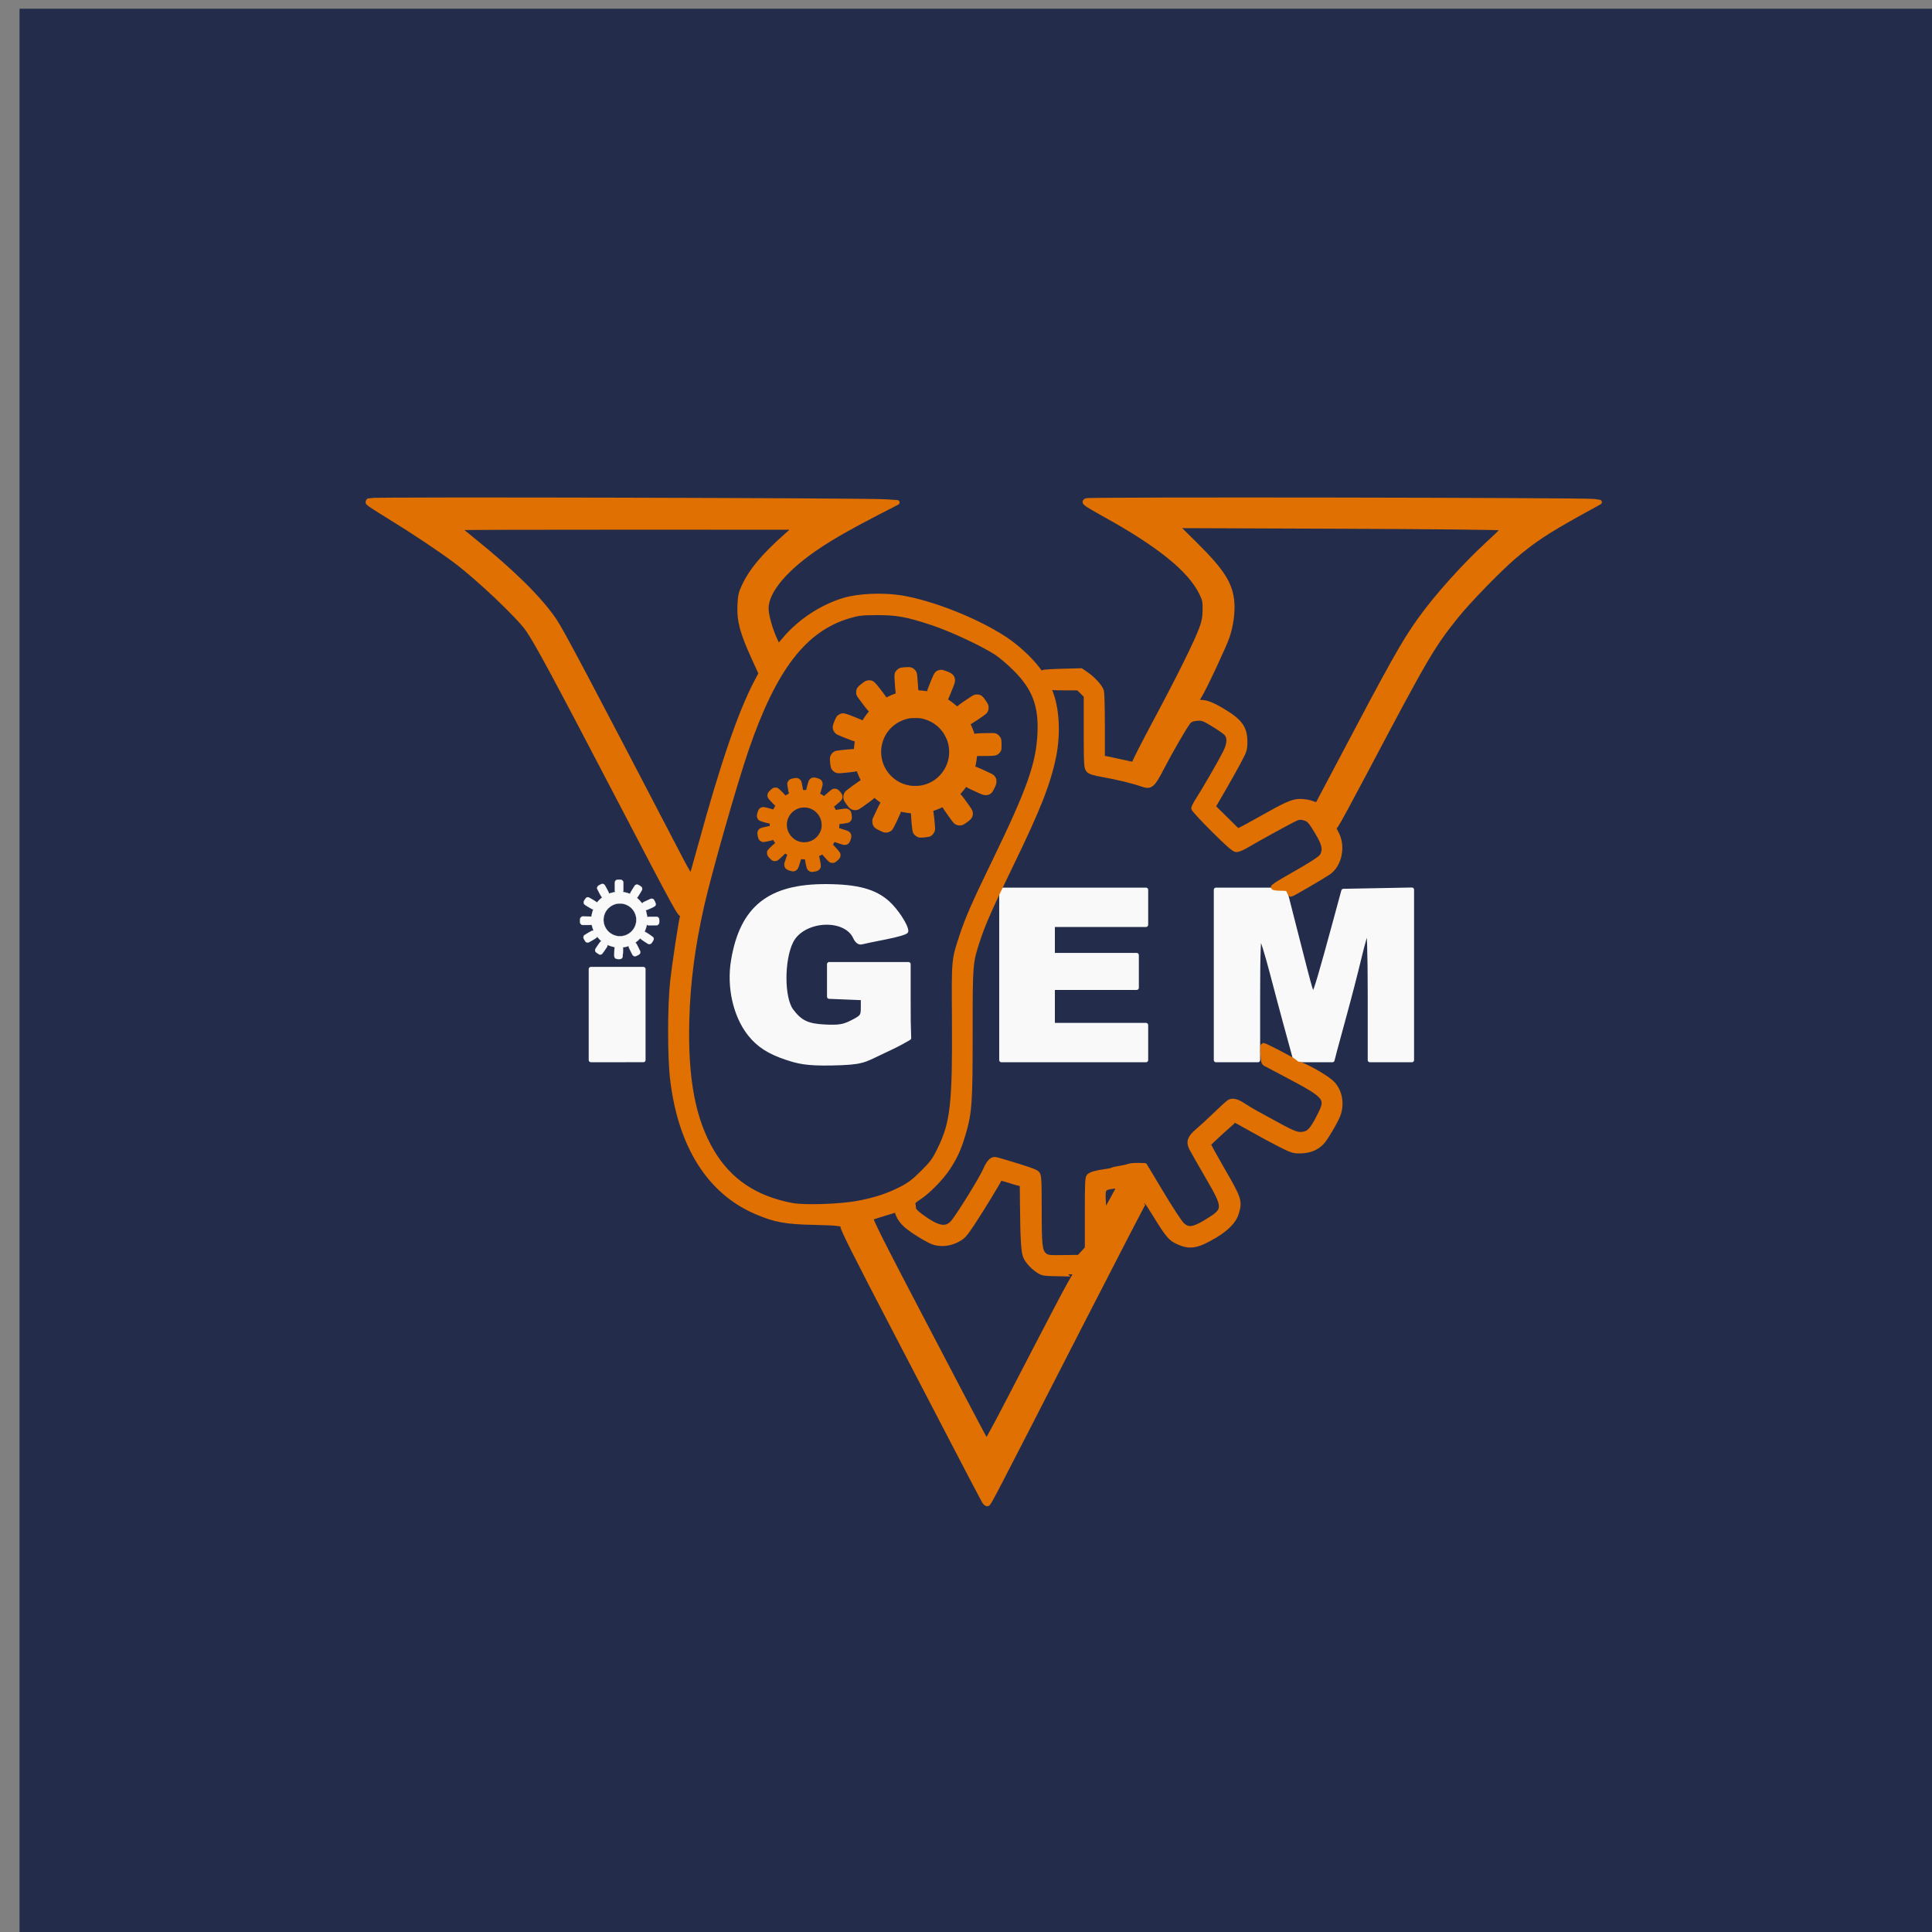 <?xml version="1.0" encoding="UTF-8"?>
<svg width="105.83mm" height="105.83mm" version="1.1" viewBox="0 0 105.83 105.83" xmlns="http://www.w3.org/2000/svg" xmlns:cc="http://creativecommons.org/ns#" xmlns:dc="http://purl.org/dc/elements/1.1/" xmlns:rdf="http://www.w3.org/1999/02/22-rdf-syntax-ns#">
 <rect x="0" y="0" width="105.83" height="105.83" fill="#808080" stroke="none"/>
 <g transform="translate(139.37 36.071)">
  <rect x="-138.3" y="-35.594" width="105.83" height="105.83" fill="#232d4b" stroke-width="1.694" style="paint-order:markers stroke fill"/>
  <g transform="translate(-2422.9,-12.013)" enable-background="new" opacity=".97" stroke-linecap="round" stroke-linejoin="round">
   <g transform="translate(78.052)" fill="#fff" stroke="#fff">
    <g transform="matrix(.478 0 0 .478 2209.2 -42.334)" opacity="1" stroke-width=".5">
     <path d="m59.928 154.5v-5.212l6.014-3.8e-4v10.423l-6.014 1e-3z" opacity="1"/>
     <path d="m82.382 159.46c-2.013-0.664-3.234-1.448-4.251-2.733-1.655-2.089-2.398-5.377-1.898-8.396 1.004-6.066 4.167-8.579 10.736-8.532 3.51 0.025 5.495 0.568 6.979 1.909 0.974 0.88 2.108 2.619 2.108 3.234 0 0.133-1.052 0.445-2.339 0.694-1.286 0.249-2.529 0.508-2.762 0.575-0.264 0.076-0.538-0.13-0.73-0.551-1.138-2.497-6.064-2.179-7.361 0.476-1.049 2.148-1.029 6.49 0.037 7.918 1.005 1.346 1.847 1.745 3.879 1.838 1.597 0.073 2.129-0.017 3.127-0.53 1.122-0.576 1.203-0.69 1.203-1.687v-1.069l-3.875-0.157v-3.718h9.087v4.101c0 2.383 4e-3 2.75 0.061 4.356-1.195 0.702-1.509 0.837-3.136 1.61-2.108 1.002-2.185 1.217-5.745 1.288-2.942 0.059-3.888-0.221-5.122-0.628z" opacity="1"/>
     <path d="m106.97 149.96v-9.755h16.571v4.009h-10.691v3.474h9.622v3.742h-9.622v4.276h10.691v4.009h-16.571z" opacity="1"/>
     <path d="m131.56 149.96v-9.755l7.884 2e-3 1.313 5.144c1.799 7.051 1.776 6.974 2.027 6.713 0.219-0.229 0.794-2.176 2.514-8.518l0.87-3.207 7.843-0.148v19.525h-4.811v-7.671c0-4.456-0.099-7.564-0.236-7.417-0.13 0.14-0.566 1.637-0.97 3.328-0.403 1.69-1.133 4.517-1.62 6.281s-1.018 3.718-1.179 4.343l-0.292 1.136h-4.235l-0.307-1.136c-0.169-0.625-0.539-1.978-0.823-3.007s-0.984-3.661-1.557-5.849c-0.572-2.188-1.168-4.106-1.325-4.263-0.202-0.202-0.285 1.838-0.285 6.985v7.27h-4.811z" opacity="1"/>
    </g>
    <path d="m2239.3 28.471c-0.069-0.004-0.101-0.016-0.133-0.053-0.036-0.04-0.042-0.06-0.042-0.143-1e-4 -0.157 0.012-0.411 0.02-0.431 0.01-0.015 0.01-0.02 0-0.021 0 0-0.038-9e-3 -0.077-0.017-0.078-0.017-0.195-0.054-0.263-0.084l-0.045-0.02-0.01 0.041c0 0.023-0.01 0.047-0.011 0.055 0 0.007-0.064 0.097-0.135 0.199-0.135 0.197-0.148 0.212-0.201 0.228-0.036 0.011-0.062 0.01-0.096 0-0.03-0.011-0.165-0.102-0.191-0.129-0.039-0.042-0.052-0.115-0.028-0.167 0.014-0.031 0.237-0.359 0.264-0.388 0.01-0.011 0.028-0.025 0.041-0.033l0.024-0.014-0.077-0.075c-0.043-0.041-0.095-0.097-0.117-0.124l-0.039-0.048-0.012 0.027c-0.01 0.015-0.02 0.036-0.031 0.046-0.021 0.021-0.391 0.237-0.426 0.248-0.033 0.011-0.093 0.005-0.122-0.013-0.037-0.021-0.055-0.045-0.102-0.126-0.052-0.09-0.057-0.106-0.054-0.154 0.01-0.044 0.016-0.074 0.044-0.102 0.011-0.011 0.103-0.067 0.204-0.125 0.239-0.137 0.215-0.126 0.266-0.126l0.043-1.17e-4 -0.01-0.02c-0.024-0.056-0.05-0.136-0.07-0.212-0.018-0.074-0.023-0.084-0.032-0.082-0.01 0-0.124 0.004-0.262 0.004l-0.252 1.94e-4 -0.028-0.015c-0.036-0.019-0.061-0.045-0.077-0.081-0.012-0.026-0.013-0.035-0.013-0.136 0-0.091 0-0.111 0.01-0.133 0.016-0.039 0.045-0.071 0.082-0.089l0.032-0.016 0.232 0.004c0.127 0 0.24 0.004 0.25 0.005 0.021 0.004 0.019 0.009 0.033-0.083 0.012-0.075 0.041-0.19 0.067-0.261l0.02-0.055h-0.019c-0.034 0-0.064-0.015-0.254-0.13-0.202-0.121-0.225-0.14-0.243-0.191-0.01-0.031-0.012-0.063-0.01-0.095 0.01-0.037 0.1-0.182 0.128-0.207 0.04-0.035 0.094-0.047 0.145-0.033 0.012 0.004 0.11 0.058 0.216 0.122 0.145 0.087 0.199 0.122 0.215 0.141l0.022 0.025 0.042-0.05c0.054-0.064 0.143-0.153 0.202-0.199l0.045-0.037-0.03-0.028c-0.026-0.025-0.044-0.053-0.133-0.221-0.105-0.195-0.118-0.225-0.118-0.263 0-0.034 0.021-0.083 0.048-0.109 0.031-0.03 0.178-0.109 0.218-0.116 0.06-0.011 0.126 0.017 0.16 0.07 0.026 0.04 0.207 0.378 0.216 0.404 0.01 0.011 0.01 0.029 0.01 0.039l2e-4 0.018 0.086-0.028c0.048-0.016 0.126-0.036 0.174-0.045l0.088-0.018-0.03-0.052v-0.242c0-0.215 0-0.245 0.01-0.271 0.013-0.037 0.05-0.078 0.089-0.095 0.028-0.012 0.036-0.013 0.137-0.013 0.104 0 0.108 3.12e-4 0.138 0.014 0.039 0.018 0.066 0.045 0.083 0.082l0.013 0.029v0.495l-0.014 0.026-0.015 0.026 0.074 0.013c0.082 0.015 0.204 0.048 0.271 0.074 0.024 0.009 0.045 0.017 0.046 0.017 0 0 0.01-7e-3 0.01-0.016 1e-4 -0.025 0.019-0.06 0.135-0.25 0.116-0.19 0.137-0.218 0.185-0.234 0.038-0.013 0.084-0.012 0.118 0.004 0.043 0.02 0.159 0.093 0.178 0.112 0.037 0.037 0.054 0.103 0.04 0.154-0.01 0.035-0.234 0.403-0.261 0.427-0.012 0.011-0.023 0.022-0.023 0.023 0 0 0.024 0.024 0.055 0.05 0.06 0.053 0.143 0.141 0.195 0.209l0.034 0.044 0.033-0.032c0.031-0.031 0.041-0.037 0.241-0.128 0.206-0.095 0.21-0.096 0.249-0.096 0.032-1.17e-4 0.045 0.004 0.072 0.016 0.018 0.009 0.04 0.025 0.049 0.036 0.01 0.011 0.035 0.06 0.058 0.108 0.034 0.073 0.042 0.094 0.044 0.123 0.01 0.051-0.011 0.088-0.046 0.123-0.026 0.026-0.049 0.037-0.231 0.121-0.132 0.06-0.214 0.094-0.236 0.099-0.026 0.005-0.034 0.008-0.031 0.015 0.025 0.065 0.061 0.224 0.072 0.312 0.01 0.048 0.01 0.056 0.015 0.053 0.04-0.017 0.07-0.019 0.297-0.019h0.232l0.029 0.014c0.038 0.019 0.072 0.058 0.083 0.095 0.012 0.041 0.012 0.218 0 0.254-0.012 0.034-0.04 0.066-0.077 0.087l-0.031 0.017-0.232 0.004c-0.245 0.004-0.266 0.004-0.306-0.021l-0.023-0.014-0.01 0.044c-0.022 0.099-0.062 0.223-0.098 0.303-0.01 0.021-0.018 0.041-0.018 0.044 0 0.004 0.01 0.005 0.019 0.005 0.01 7.8e-5 0.029 0.005 0.042 0.011 0.041 0.019 0.378 0.248 0.4 0.272 0.036 0.04 0.049 0.09 0.036 0.141-0.01 0.029-0.09 0.164-0.123 0.199-0.035 0.038-0.106 0.058-0.158 0.044-0.015-0.004-0.098-0.055-0.219-0.136-0.17-0.113-0.197-0.133-0.213-0.158l-0.019-0.028-0.039 0.041c-0.055 0.058-0.106 0.104-0.176 0.158-0.053 0.041-0.059 0.047-0.05 0.052 0.01 0.004 0.022 0.018 0.036 0.032 0.021 0.021 0.043 0.062 0.127 0.234l0.102 0.208v0.039c0 0.049-0.021 0.092-0.055 0.121-0.013 0.011-0.062 0.038-0.108 0.061-0.084 0.041-0.085 0.041-0.13 0.041-0.04 0-0.049-0.004-0.075-0.017-0.017-0.009-0.037-0.024-0.044-0.034-0.01-0.009-0.06-0.109-0.116-0.221-0.099-0.198-0.102-0.205-0.105-0.245-0.01-0.035-0.01-0.041-0.012-0.038-0.05 0.019-0.215 0.059-0.282 0.068-0.029 0.004-0.03 0.004-0.026 0.019 0.01 0.017 0.01 0.283-0.01 0.416 0 0.103-0.012 0.127-0.049 0.164-0.046 0.045-0.091 0.053-0.245 0.043zm0.256-1.252c0.385-0.051 0.693-0.345 0.765-0.729 0.015-0.079 0.015-0.243 0-0.322-0.069-0.367-0.347-0.648-0.717-0.722-0.092-0.018-0.245-0.018-0.337-7.8e-5 -0.353 0.071-0.633 0.343-0.708 0.69-0.044 0.205-0.019 0.411 0.077 0.598 0.139 0.275 0.397 0.452 0.712 0.49 0.043 0.005 0.153 0.004 0.208-0.005z" opacity="1" stroke-width=".011"/>
   </g>
   <g transform="translate(78.052)" fill="#e57200" stroke="#e57200" stroke-width=".265">
    <path d="m2255.8 21.673c-0.054-0.019-0.154-0.104-0.179-0.151-0.01-0.018-0.024-0.077-0.033-0.131-0.028-0.162-0.075-0.698-0.078-0.865v-0.155l-0.073-0.006c-0.205-0.018-0.315-0.033-0.469-0.065-0.265-0.054-0.237-0.057-0.254 0.025-0.015 0.074-0.046 0.149-0.187 0.452-0.153 0.327-0.244 0.502-0.281 0.541-0.083 0.087-0.216 0.122-0.33 0.086-0.102-0.032-0.371-0.168-0.42-0.212-0.073-0.066-0.1-0.132-0.1-0.245v-0.096l0.129-0.277c0.174-0.374 0.279-0.582 0.327-0.648 0.034-0.046 0.037-0.057 0.023-0.065-0.039-0.022-0.203-0.144-0.302-0.224-0.233-0.189-0.218-0.179-0.232-0.156-0.048 0.08-0.106 0.132-0.364 0.319-0.316 0.23-0.462 0.33-0.533 0.367-0.042 0.021-0.062 0.024-0.136 0.02-0.144-0.009-0.208-0.057-0.364-0.278-0.117-0.165-0.136-0.207-0.136-0.297 0-0.107 0.032-0.186 0.099-0.25 0.062-0.058 0.549-0.416 0.701-0.516 0.057-0.037 0.122-0.074 0.144-0.081 0.022-0.007 0.039-0.019 0.039-0.028 0-0.008-0.038-0.093-0.083-0.188-0.046-0.096-0.11-0.247-0.143-0.336-0.033-0.089-0.067-0.165-0.075-0.168-0.01-0.004-0.044 0-0.08 0.012-0.076 0.021-0.232 0.042-0.611 0.081-0.362 0.037-0.432 0.037-0.508 0-0.071-0.035-0.156-0.127-0.172-0.186-0.022-0.083-0.046-0.278-0.049-0.39 0-0.101 0-0.12 0.028-0.175 0.039-0.083 0.076-0.125 0.144-0.162 0.048-0.026 0.086-0.034 0.253-0.053 0.361-0.041 0.67-0.068 0.774-0.068l0.103-3.9e-5 0.01-0.088c0.013-0.169 0.042-0.427 0.056-0.502l0.014-0.075-0.078-0.008c-0.092-9e-3 -0.171-0.037-0.643-0.226-0.341-0.137-0.356-0.144-0.406-0.197-0.064-0.068-0.089-0.121-0.098-0.199-0.01-0.071 0.01-0.129 0.061-0.27 0.057-0.146 0.113-0.256 0.148-0.293 0.016-0.017 0.06-0.047 0.097-0.065 0.131-0.065 0.176-0.054 0.777 0.187 0.322 0.129 0.348 0.142 0.409 0.19 0.023 0.019 0.044 0.032 0.046 0.029 0-0.004 0.031-0.051 0.064-0.106 0.096-0.162 0.24-0.361 0.362-0.5 0.037-0.042 0.068-0.083 0.068-0.09 0-7e-3 -0.022-0.026-0.049-0.042-0.027-0.016-0.066-0.048-0.088-0.072-0.093-0.104-0.533-0.684-0.585-0.772-0.026-0.043-0.03-0.064-0.029-0.136 0-0.151 0.036-0.204 0.242-0.363 0.19-0.147 0.215-0.16 0.323-0.166 0.167-9e-3 0.205 0.024 0.549 0.467 0.252 0.325 0.311 0.41 0.327 0.469 0.01 0.025 0.017 0.045 0.022 0.045 0.01 0 0.073-0.032 0.149-0.071 0.161-0.082 0.356-0.166 0.486-0.208l0.091-0.029-0.01-0.035c-0.024-0.114-0.054-0.444-0.074-0.831-0.014-0.273-0.01-0.309 0.078-0.4 0.092-0.098 0.154-0.116 0.46-0.128 0.194-0.008 0.233 0 0.321 0.082 0.073 0.065 0.1 0.121 0.113 0.231 0.012 0.094 0.069 0.857 0.069 0.916v0.03l0.138 0.008c0.162 0.009 0.381 0.036 0.481 0.059 0.039 9e-3 0.076 0.016 0.081 0.016 0.01 0 0.013-0.027 0.018-0.059 0-0.033 0.024-0.105 0.045-0.161 0.075-0.206 0.246-0.625 0.305-0.748 0.067-0.138 0.097-0.17 0.197-0.208 0.107-0.041 0.171-0.029 0.446 0.081 0.185 0.074 0.267 0.157 0.291 0.291 0.016 0.093 0.01 0.142-0.153 0.532-0.177 0.445-0.205 0.508-0.244 0.557-0.019 0.024-0.032 0.047-0.029 0.052 0.01 0.005 0.05 0.036 0.105 0.069 0.13 0.078 0.317 0.22 0.472 0.356 0.068 0.06 0.127 0.108 0.132 0.108 0.01 0 0.011-0.011 0.015-0.025 0.018-0.07 0.158-0.178 0.635-0.494 0.294-0.194 0.296-0.196 0.401-0.196 0.155 0 0.217 0.045 0.374 0.276 0.121 0.179 0.135 0.21 0.135 0.316 3e-4 0.101-0.032 0.178-0.099 0.239-0.112 0.102-0.803 0.559-0.87 0.576-0.031 0.008-0.048 0.018-0.048 0.03 0 0.01 0.03 0.082 0.067 0.16 0.067 0.141 0.16 0.384 0.199 0.518 0.011 0.039 0.026 0.071 0.033 0.071 0.01 0 0.04-0.011 0.074-0.023 0.081-0.031 0.27-0.043 0.736-0.047 0.364-0.004 0.368-0.004 0.421 0.023 0.071 0.035 0.149 0.123 0.174 0.197 0.017 0.048 0.02 0.101 0.021 0.291 4e-4 0.221-3e-4 0.234-0.025 0.28-0.032 0.06-0.102 0.129-0.157 0.155-0.068 0.032-0.201 0.041-0.684 0.043l-0.46 0.004-0.01 0.062c-0.024 0.232-0.046 0.386-0.075 0.524-0.054 0.258-0.056 0.229 0.013 0.238 0.076 0.01 0.148 0.037 0.424 0.162 0.357 0.161 0.551 0.256 0.591 0.291 0.021 0.018 0.052 0.058 0.07 0.09 0.03 0.051 0.033 0.069 0.033 0.15 1e-4 0.11-0.01 0.141-0.114 0.351-0.084 0.171-0.114 0.207-0.213 0.253-0.042 0.019-0.067 0.023-0.142 0.019-0.083-0.004-0.106-0.011-0.261-0.079-0.411-0.181-0.67-0.306-0.741-0.36-0.041-0.031-0.077-0.056-0.081-0.056-0.01-1.95e-4 -0.039 0.044-0.079 0.098-0.102 0.143-0.182 0.242-0.301 0.373-0.058 0.064-0.105 0.12-0.105 0.125 0 0.005 0.021 0.018 0.044 0.028 0.06 0.026 0.127 0.102 0.302 0.342 0.37 0.508 0.4 0.557 0.4 0.667 1e-4 0.104-0.028 0.17-0.101 0.242-0.079 0.077-0.325 0.25-0.382 0.268-0.079 0.025-0.171 0.018-0.246-0.018-0.083-0.039-0.1-0.058-0.318-0.36-0.299-0.414-0.364-0.514-0.379-0.581-0.01-0.034-0.017-0.065-0.021-0.069-0.01-0.005-0.06 0.018-0.125 0.049-0.152 0.075-0.308 0.138-0.483 0.194-0.116 0.037-0.138 0.048-0.132 0.064 0.037 0.088 0.129 0.954 0.115 1.083-0.014 0.119-0.118 0.247-0.226 0.276-0.066 0.018-0.316 0.044-0.41 0.043-0.043-3.12e-4 -0.101-0.008-0.127-0.018zm0.093-2.564c0.672-0.101 1.223-0.509 1.52-1.127 0.219-0.456 0.252-0.992 0.09-1.484-0.046-0.142-0.177-0.399-0.264-0.52-0.302-0.42-0.734-0.7-1.25-0.81-0.102-0.022-0.154-0.025-0.373-0.026-0.225-3.12e-4 -0.269 0.004-0.384 0.026-0.716 0.148-1.285 0.644-1.513 1.319-0.201 0.595-0.116 1.238 0.234 1.758 0.317 0.47 0.799 0.775 1.364 0.863 0.138 0.021 0.436 0.022 0.576 0z" opacity="1"/>
    <path d="m2249.9 23.565c-0.032-0.014-0.081-0.058-0.095-0.085-0.019-0.036-0.105-0.444-0.115-0.543v-0.052l-0.184-0.005c-0.101-0.004-0.199-0.007-0.217-0.011l-0.032-0.006-0.01 0.051c-0.01 0.05-0.142 0.473-0.174 0.535-0.017 0.035-0.071 0.076-0.115 0.088-0.043 0.012-0.089 0.004-0.188-0.029-0.153-0.052-0.192-0.089-0.198-0.19-0.01-0.056 0-0.065 0.074-0.285 0.076-0.224 0.098-0.279 0.121-0.305 0.011-0.012 0.01-0.016-0.03-0.036-0.063-0.034-0.191-0.113-0.238-0.148l-0.042-0.031-0.013 0.032c-0.01 0.022-0.045 0.062-0.122 0.134-0.149 0.14-0.272 0.251-0.302 0.272-0.037 0.026-0.09 0.036-0.141 0.025-0.039-0.008-0.048-0.015-0.131-0.099-0.05-0.051-0.096-0.106-0.106-0.126-0.02-0.041-0.023-0.113-0.01-0.153 0.019-0.044 0.384-0.385 0.451-0.42 0.01-0.005 0.018-0.013 0.018-0.017 0-0.004-0.024-0.046-0.053-0.094-0.054-0.088-0.139-0.249-0.139-0.265 0-0.012-0.01-0.012-0.041 0.008-0.036 0.018-0.459 0.116-0.538 0.124-0.076 0.008-0.146-0.028-0.179-0.093-0.021-0.04-0.056-0.205-0.056-0.259 0-0.081 0.05-0.145 0.13-0.168 0.105-0.03 0.498-0.116 0.532-0.116 0.017 0 0.017-0.004 0.017-0.182l-1e-4 -0.182h-0.054c-0.078 0-0.517-0.121-0.576-0.157-0.038-0.023-0.073-0.089-0.073-0.136-1e-4 -0.078 0.052-0.252 0.089-0.297 0.013-0.016 0.039-0.035 0.058-0.045 0.062-0.03 0.093-0.025 0.418 0.064 0.172 0.047 0.204 0.058 0.234 0.079l0.022 0.016 0.061-0.121c0.034-0.067 0.086-0.16 0.117-0.208 0.031-0.048 0.056-0.088 0.056-0.089 0 0-0.012-0.005-0.025-0.009-0.03-0.007-0.107-0.079-0.292-0.274-0.136-0.144-0.162-0.181-0.162-0.237-2e-4 -0.069 0.012-0.091 0.106-0.185 0.097-0.096 0.122-0.113 0.179-0.12 0.083-0.01 0.091-0.004 0.299 0.204 0.128 0.129 0.197 0.205 0.214 0.235l0.026 0.045 0.057-0.039c0.075-0.05 0.218-0.133 0.274-0.158 0.039-0.017 0.043-0.022 0.039-0.037-0.026-0.085-0.096-0.444-0.105-0.545-0.01-0.063 0.01-0.094 0.041-0.138 0.034-0.04 0.073-0.055 0.198-0.078 0.099-0.018 0.119-0.02 0.15-0.012 0.046 0.012 0.091 0.043 0.113 0.078 0.018 0.029 0.048 0.165 0.087 0.391 0.014 0.079 0.027 0.154 0.03 0.166v0.022h0.197l0.197-0.004 0.01-0.06c0.01-0.058 0.057-0.26 0.116-0.448 0.025-0.081 0.032-0.096 0.063-0.125 0.057-0.055 0.108-0.062 0.228-0.031 0.172 0.044 0.22 0.078 0.239 0.169 0.01 0.038 0.01 0.053-0.011 0.125-0.036 0.15-0.125 0.448-0.141 0.476-0.01 0.015-0.015 0.028-0.014 0.03 0 0 0.036 0.019 0.078 0.04 0.093 0.047 0.176 0.096 0.262 0.157 0.037 0.026 0.069 0.047 0.073 0.047 0 0 0.015-0.016 0.024-0.036 0.018-0.038 0.096-0.111 0.314-0.292 0.133-0.111 0.153-0.122 0.214-0.122 0.072 0 0.11 0.024 0.193 0.123 0.083 0.098 0.102 0.134 0.102 0.188 0 0.08-0.032 0.117-0.272 0.319-0.15 0.126-0.182 0.152-0.21 0.164-0.012 0.005-0.022 0.014-0.022 0.018 0 0.005 0.024 0.047 0.052 0.094 0.029 0.047 0.074 0.132 0.101 0.188 0.027 0.056 0.05 0.104 0.051 0.105 0 0 0.022-0.006 0.045-0.018 0.044-0.021 0.165-0.042 0.443-0.077 0.153-0.019 0.177-0.017 0.233 0.023 0.042 0.03 0.062 0.074 0.077 0.168 0.018 0.106 0.017 0.193 0 0.231-0.021 0.041-0.055 0.071-0.096 0.085-0.042 0.015-0.393 0.066-0.507 0.074l-0.081 0.006 0.01 0.096c0.01 0.086-0.01 0.232-0.019 0.32l-0.01 0.032 0.067 0.009c0.072 0.01 0.448 0.131 0.526 0.169 0.035 0.017 0.049 0.03 0.07 0.065 0.037 0.062 0.035 0.1-0.01 0.24-0.041 0.125-0.068 0.163-0.135 0.188-0.056 0.021-0.095 0.013-0.345-0.068-0.202-0.066-0.268-0.092-0.309-0.121-0.017-0.012-0.01-0.019-0.063 0.077-0.024 0.044-0.072 0.119-0.106 0.168-0.035 0.048-0.064 0.092-0.066 0.096 0 0.004 0.015 0.016 0.036 0.026 0.04 0.018 0.101 0.08 0.288 0.29 0.109 0.122 0.138 0.165 0.142 0.216 0.01 0.078-0.024 0.128-0.145 0.23-0.083 0.07-0.105 0.081-0.163 0.081-0.072-1.95e-4 -0.099-0.018-0.203-0.128-0.216-0.232-0.289-0.32-0.3-0.362 0-0.012-0.01-0.021-0.011-0.021-0.01 0-0.03 0.016-0.062 0.035-0.088 0.054-0.169 0.097-0.243 0.129-0.038 0.016-0.071 0.032-0.074 0.035 0 0.004 0 0.021 0.01 0.041 0.035 0.081 0.125 0.547 0.114 0.588-0.012 0.041-0.03 0.071-0.063 0.1-0.026 0.023-0.045 0.032-0.102 0.045-0.146 0.034-0.207 0.039-0.247 0.022zm-0.187-1.368c0.451-0.077 0.802-0.42 0.892-0.872 0.021-0.106 0.019-0.307-0.01-0.418-0.048-0.222-0.149-0.405-0.314-0.564-0.204-0.197-0.464-0.301-0.75-0.301-0.301 0-0.573 0.116-0.784 0.335-0.143 0.149-0.237 0.326-0.281 0.533-0.023 0.108-0.025 0.311 0 0.416 0.09 0.449 0.445 0.798 0.887 0.873 0.092 0.016 0.266 0.015 0.357-2.34e-4z" opacity="1"/>
    <path d="m2259.4 58.19c-0.052-0.084-0.706-1.329-1.453-2.766-0.747-1.437-2.273-4.369-3.392-6.515-2.225-4.269-2.951-5.717-2.906-5.791 0.086-0.14-0.247-0.185-1.556-0.212-1.57-0.032-2.143-0.136-3.178-0.576-2.568-1.091-4.164-3.616-4.598-7.274-0.145-1.219-0.144-3.986 0-5.33 0.097-0.901 0.438-3.161 0.542-3.594 0.023-0.097 0.018-0.154-0.011-0.127-0.105 0.098-0.26-0.186-3.537-6.465-3.457-6.624-4.372-8.324-4.908-9.114-0.478-0.705-2.741-2.85-3.989-3.781-0.864-0.645-2.351-1.635-3.62-2.411-0.609-0.372-1.126-0.708-1.149-0.746-0.024-0.038 0-0.098 0.048-0.133 0.101-0.07 27.14-0.005 28.269 0.068l0.661 0.043-0.992 0.511c-1.514 0.78-2.507 1.343-3.307 1.876-1.827 1.217-2.877 2.466-2.877 3.421 0 0.356 0.211 1.122 0.463 1.676l0.195 0.429 0.408-0.474c0.819-0.952 2.014-1.73 3.205-2.085 0.804-0.24 2.151-0.296 3.149-0.129 1.696 0.283 4.095 1.235 5.627 2.234 0.655 0.427 1.398 1.107 1.822 1.67 0.366 0.485 0.452 0.577 0.347 0.375-0.044-0.085-0.061-0.173-0.039-0.196 0.023-0.022 0.498-0.053 1.057-0.068l1.016-0.027 0.292 0.201c0.378 0.26 0.763 0.689 0.828 0.921 0.028 0.101 0.051 0.964 0.051 1.919v1.735l0.364 0.072c0.2 0.04 0.595 0.125 0.877 0.19 0.469 0.108 0.513 0.109 0.513 0.011 0-0.059 0.525-1.089 1.168-2.289 1.289-2.409 2.225-4.299 2.506-5.059 0.14-0.379 0.185-0.621 0.19-1.026 0.01-0.471-0.018-0.579-0.206-0.959-0.625-1.26-2.323-2.632-5.278-4.262-0.509-0.281-0.971-0.554-1.025-0.607-0.088-0.085-0.088-0.103 0-0.162 0.111-0.074 27.342-0.033 27.833 0.042l0.283 0.043-1.044 0.577c-1.852 1.024-2.612 1.529-3.69 2.454-0.808 0.693-2.462 2.398-3.11 3.206-1.315 1.639-1.665 2.237-4.985 8.521-0.804 1.522-1.52 2.842-1.593 2.933l-0.131 0.167 0.163 0.322c0.356 0.704 0.142 1.696-0.455 2.105-0.329 0.225-2 1.198-2.057 1.198-0.022 0-0.068-0.074-0.103-0.165-0.057-0.151-0.097-0.165-0.461-0.165-0.219 0-0.399-0.028-0.399-0.061 0-0.034 0.275-0.218 0.612-0.409 1.568-0.892 2.01-1.177 2.087-1.346 0.172-0.377 0.083-0.67-0.465-1.539-0.212-0.336-0.307-0.427-0.516-0.489-0.203-0.061-0.301-0.058-0.474 0.013-0.219 0.09-2.093 1.117-2.751 1.507-0.193 0.114-0.424 0.208-0.514 0.208-0.123 0-0.434-0.269-1.254-1.085-0.6-0.597-1.09-1.128-1.09-1.18 0-0.052 0.119-0.28 0.265-0.505 0.345-0.533 1.202-2.02 1.463-2.538 0.252-0.5 0.267-0.861 0.045-1.082-0.084-0.083-0.406-0.304-0.715-0.491-0.517-0.312-0.589-0.337-0.889-0.309-0.241 0.022-0.36 0.071-0.454 0.187-0.202 0.249-0.987 1.601-1.454 2.506-0.513 0.992-0.612 1.075-1.085 0.91-0.493-0.173-1.306-0.371-2.104-0.514-0.558-0.1-0.755-0.163-0.843-0.27-0.104-0.126-0.116-0.331-0.116-2.104v-1.964l-0.218-0.211-0.218-0.211h-0.771c-0.664 0-0.78-0.016-0.838-0.116-0.109-0.187-0.081-0.05 0.054 0.265 0.389 0.908 0.473 2.351 0.21 3.621-0.309 1.49-0.851 2.863-2.352 5.953-1.138 2.343-1.513 3.193-1.811 4.102-0.403 1.231-0.406 1.267-0.406 5.104 0 3.795-0.034 4.301-0.368 5.453-0.236 0.815-0.458 1.311-0.858 1.915-0.382 0.577-1.13 1.332-1.635 1.649-0.19 0.12-0.301 0.233-0.281 0.286 0.019 0.048 0.034 0.16 0.034 0.248 0 0.12 0.104 0.237 0.413 0.465 0.905 0.666 1.359 0.759 1.732 0.352 0.291-0.318 1.62-2.463 1.799-2.906 0.081-0.2 0.218-0.417 0.303-0.482 0.15-0.114 0.172-0.113 0.616 0.019 1.384 0.412 1.795 0.554 1.904 0.658 0.11 0.105 0.12 0.265 0.123 1.928 0 2.053 0.035 2.341 0.279 2.551 0.157 0.135 0.229 0.145 1.036 0.134l0.867-0.012 0.446-0.487v-1.929c0-1.62 0.011-1.945 0.093-2.027 0.105-0.105 0.429-0.197 0.908-0.259 0.163-0.021 0.319-0.052 0.347-0.07 0.055-0.034 0.215-0.07 0.576-0.131 0.124-0.021 0.288-0.061 0.364-0.089 0.076-0.028 0.301-0.048 0.5-0.044l0.362 0.007 0.912 1.521c0.501 0.837 1.012 1.615 1.135 1.73 0.323 0.302 0.608 0.27 1.3-0.147 1.113-0.671 1.116-0.747 0.092-2.507-0.421-0.724-0.818-1.422-0.883-1.552-0.17-0.342-0.083-0.58 0.341-0.935 0.192-0.16 0.623-0.556 0.958-0.88 0.336-0.324 0.673-0.633 0.749-0.687 0.182-0.128 0.435-0.073 0.799 0.171 0.159 0.107 0.468 0.292 0.686 0.411s0.531 0.291 0.695 0.381c1.318 0.728 1.536 0.821 1.845 0.786 0.368-0.041 0.533-0.217 0.927-0.985 0.519-1.012 0.468-1.074-1.913-2.332-0.527-0.279-1.004-0.531-1.058-0.56-0.071-0.038-0.105-0.189-0.119-0.526-0.011-0.26 0-0.473 0.014-0.473 0.104 0 1.672 0.817 1.74 0.907 0.045 0.059 0.134 0.113 0.198 0.12 0.266 0.03 1.358 0.631 1.763 0.972 0.469 0.394 0.644 1.113 0.429 1.763-0.107 0.326-0.69 1.325-0.905 1.552-0.288 0.304-0.658 0.459-1.137 0.475-0.401 0.014-0.477-0.008-1.125-0.333-0.382-0.192-1.093-0.575-1.58-0.852-0.487-0.277-0.904-0.503-0.926-0.502-0.049 0.003-1.422 1.251-1.448 1.317-0.01 0.025 0.326 0.639 0.745 1.365 0.949 1.639 0.984 1.748 0.789 2.406-0.129 0.436-0.527 0.849-1.198 1.246-0.966 0.571-1.353 0.635-2.009 0.335-0.414-0.19-0.552-0.357-1.292-1.559-0.251-0.409-0.475-0.744-0.497-0.744-0.022 0-1.591 3.028-3.487 6.729-4.954 9.67-5.07 9.894-5.153 9.921-0.042 0.014-0.118-0.044-0.17-0.128zm0.701-4.32c0.271-0.509 1.211-2.318 2.09-4.018s1.731-3.318 1.894-3.594c0.163-0.276 0.296-0.507 0.296-0.513-2e-4 -0.006-0.403-0.017-0.894-0.025-0.879-0.014-0.899-0.018-1.188-0.217-0.298-0.205-0.569-0.519-0.658-0.761-0.104-0.284-0.143-1.005-0.161-2.959l-0.01-0.974-0.182-0.048c-0.1-0.027-0.197-0.051-0.215-0.055-0.018-0.003-0.209-0.064-0.425-0.134-0.245-0.08-0.4-0.102-0.414-0.06-0.047 0.141-1.025 1.745-1.489 2.442-0.432 0.65-0.522 0.746-0.854 0.915-0.385 0.196-0.821 0.247-1.217 0.142-0.289-0.077-1.207-0.634-1.566-0.951-0.186-0.164-0.353-0.387-0.419-0.56l-0.11-0.287-0.639 0.195c-0.352 0.107-0.688 0.215-0.746 0.239-0.087 0.036 0.463 1.132 3.011 5.997 3.617 6.907 3.278 6.28 3.348 6.208 0.03-0.031 0.277-0.473 0.547-0.983zm6.443-12.479 0.272-0.506-0.242 0.028c-0.556 0.064-0.637 0.113-0.661 0.394-0.012 0.143 0 0.45 0.023 0.682l0.045 0.422 0.145-0.257c0.08-0.141 0.268-0.485 0.418-0.763zm-14.132 0.47c0.957-0.172 1.688-0.408 2.411-0.777 0.476-0.243 0.716-0.424 1.199-0.905 0.529-0.527 0.646-0.687 0.941-1.293 0.707-1.453 0.821-2.474 0.792-7.108-0.021-3.351-0.033-3.221 0.42-4.597 0.305-0.929 0.684-1.791 1.773-4.035 1.921-3.959 2.417-5.36 2.493-7.045 0.068-1.51-0.294-2.467-1.325-3.501-0.332-0.333-0.798-0.733-1.034-0.889-0.751-0.494-2.495-1.309-3.539-1.653-1.387-0.458-1.929-0.557-3.043-0.554-0.805 0.003-1.004 0.025-1.521 0.178-2.45 0.724-4.099 2.872-5.624 7.324-0.655 1.912-2.046 6.799-2.449 8.602-0.497 2.224-0.748 4.163-0.802 6.203-0.087 3.237 0.343 5.493 1.377 7.228 0.955 1.601 2.365 2.546 4.371 2.93 0.658 0.126 2.587 0.068 3.56-0.108zm-8.572-19.576c1.216-4.446 2.189-7.289 3.067-8.964l0.256-0.488-0.419-0.923c-0.603-1.329-0.773-1.968-0.74-2.776 0.023-0.552 0.056-0.703 0.24-1.097 0.395-0.843 1.058-1.633 2.296-2.738l0.529-0.472-9.244-0.003c-5.084-0.003-9.244 0.011-9.244 0.028 0 0.017 0.38 0.336 0.843 0.709 2.128 1.713 3.641 3.211 4.431 4.386 0.396 0.59 1.831 3.3 6.953 13.141 0.278 0.533 0.523 0.935 0.546 0.893 0.023-0.042 0.241-0.806 0.485-1.697zm30.562-1.423c1.529-0.865 1.884-1.024 2.297-1.024 0.208-5.3e-5 0.5 0.048 0.648 0.107 0.148 0.059 0.279 0.096 0.292 0.083 0.013-0.014 0.462-0.858 0.999-1.877 3.095-5.875 3.728-7.006 4.606-8.236 0.924-1.294 2.423-2.966 3.77-4.207 0.789-0.727 0.84-0.788 0.701-0.843-0.085-0.034-3.941-0.074-8.974-0.093l-8.825-0.033 1.059 1.05c1.466 1.455 1.911 2.164 1.987 3.167 0.041 0.539-0.059 1.266-0.254 1.843-0.171 0.508-1.268 2.853-1.523 3.254-0.104 0.164-0.189 0.312-0.189 0.329 0 0.017 0.115 0.031 0.257 0.031 0.3 0 0.617 0.121 1.166 0.447 0.982 0.583 1.252 0.949 1.255 1.702 0 0.438-0.018 0.5-0.371 1.158-0.205 0.382-0.598 1.081-0.873 1.553l-0.5 0.858 0.675 0.665 0.675 0.665 0.198-0.094c0.109-0.052 0.526-0.28 0.926-0.506z" opacity="1" style="paint-order:markers stroke fill"/>
   </g>
  </g>
 </g>
</svg>
